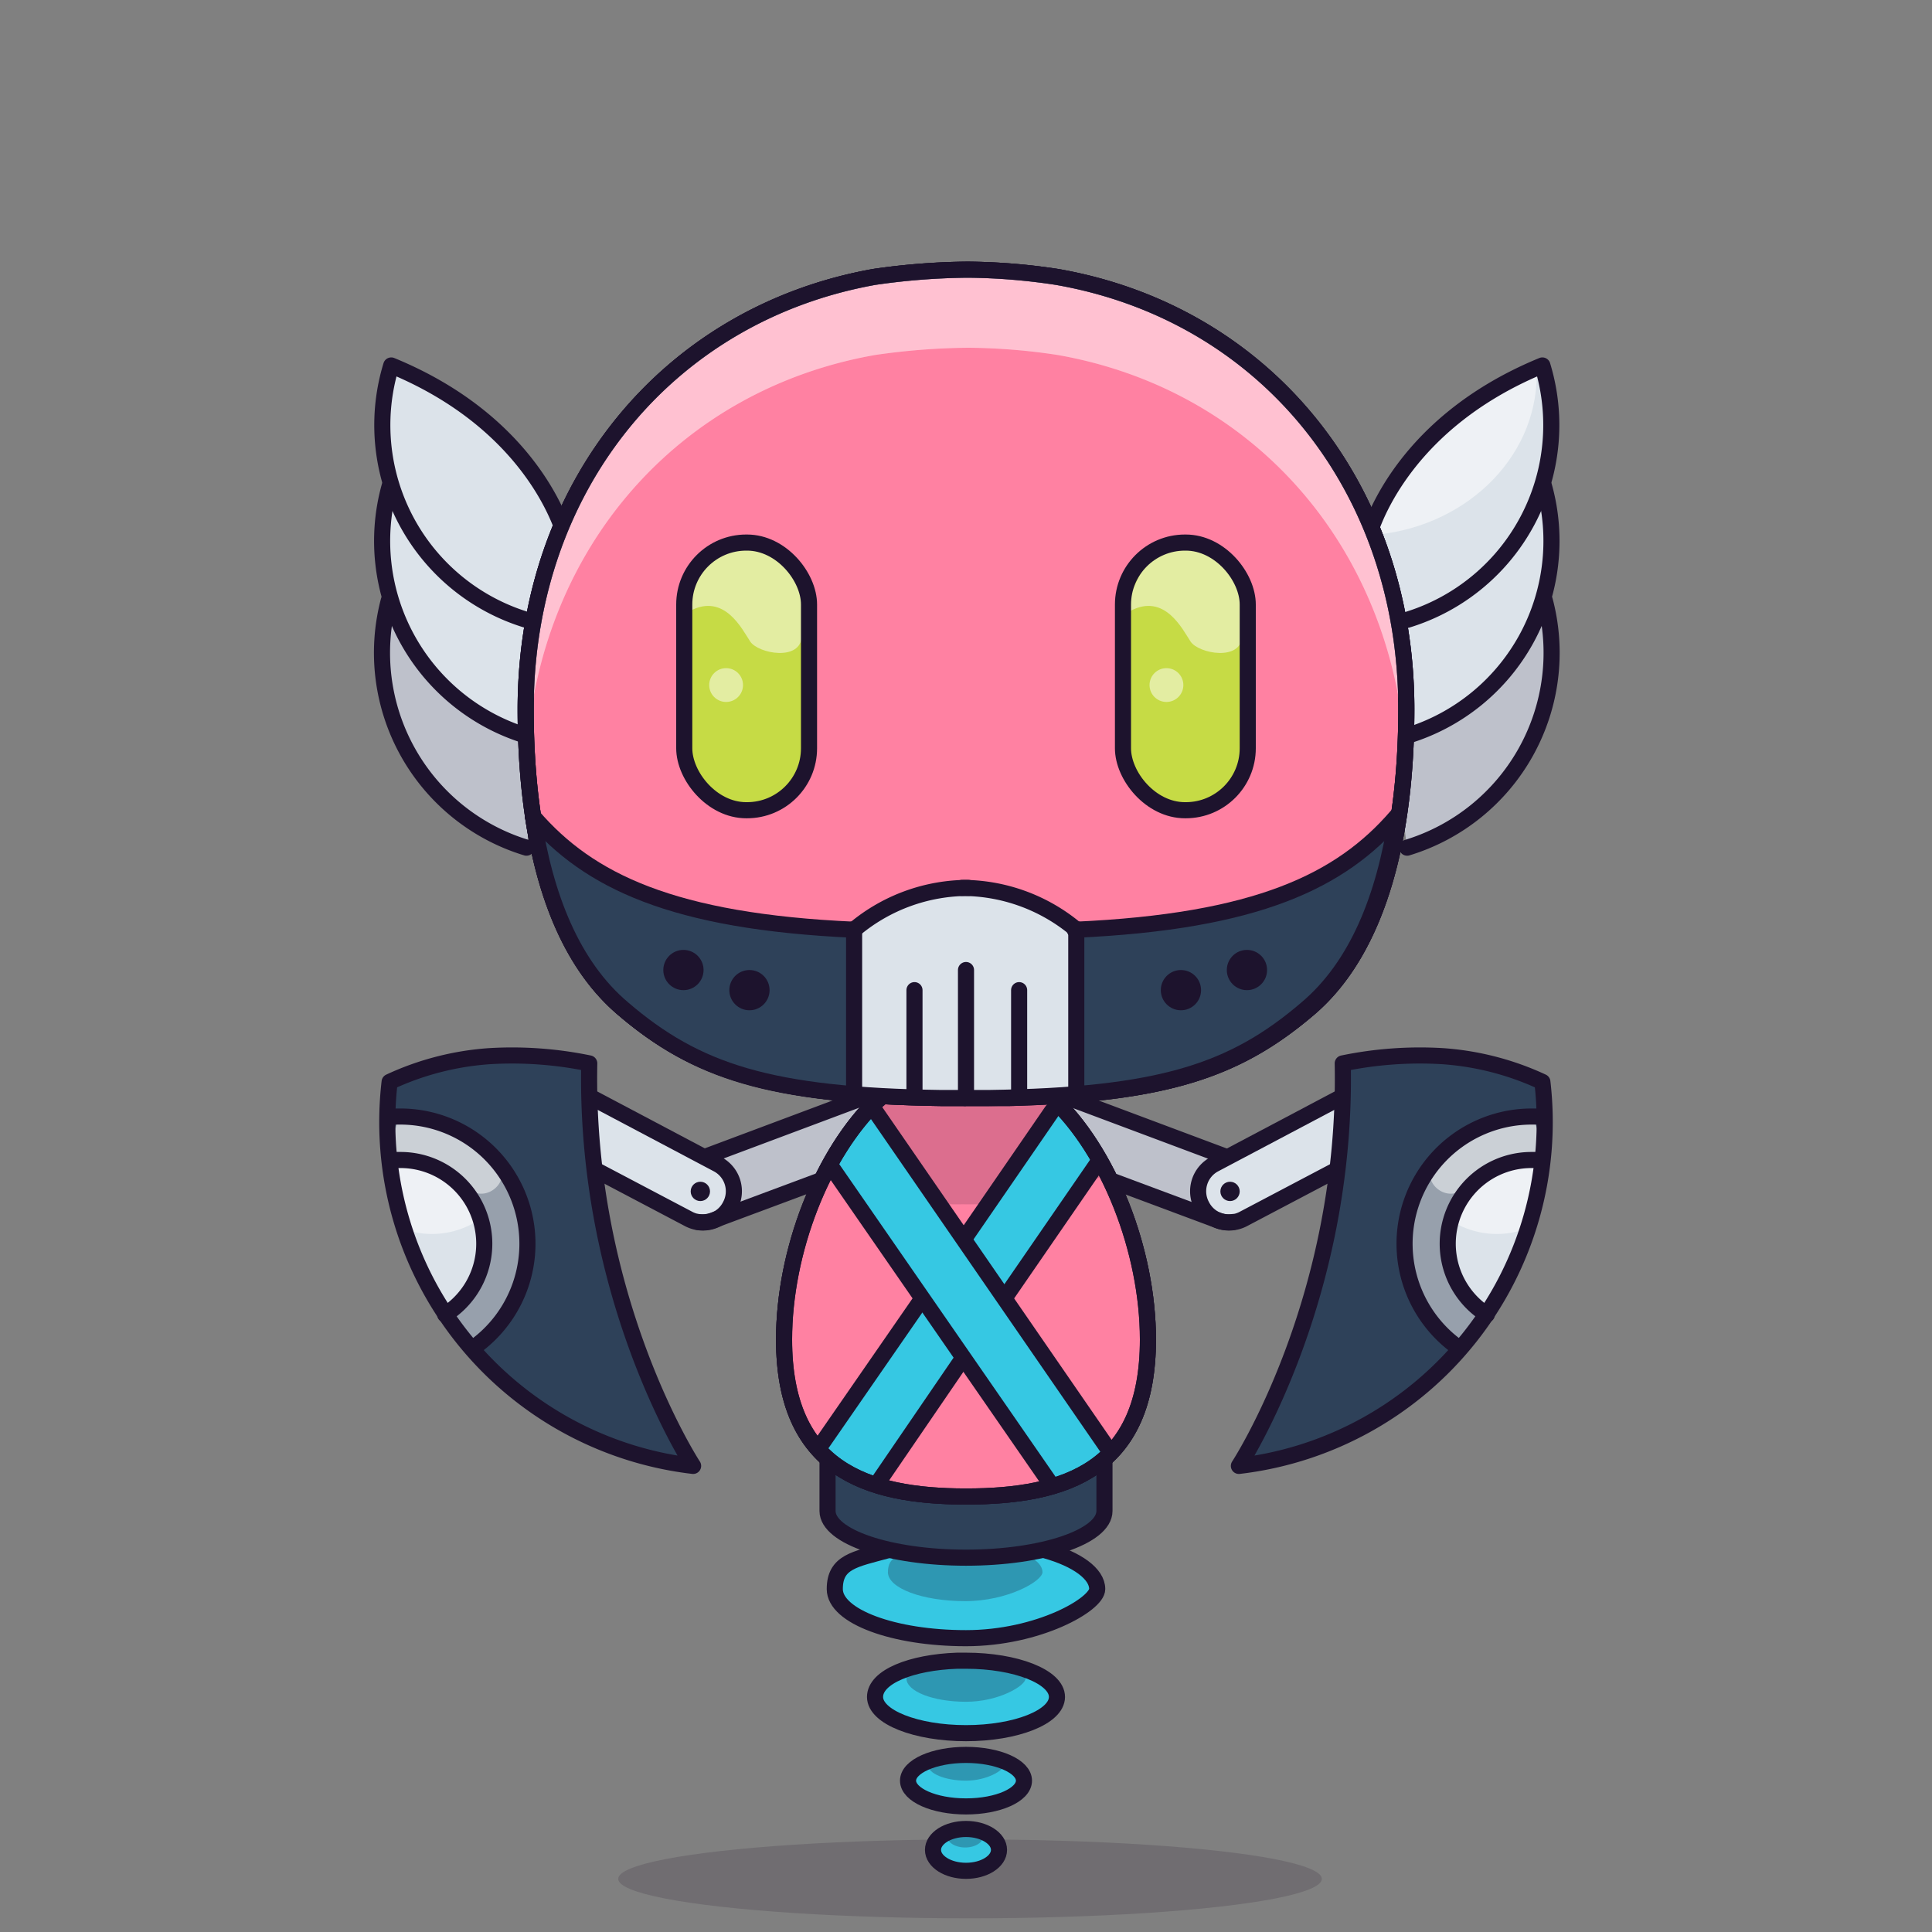 <svg xmlns="http://www.w3.org/2000/svg" xmlns:xlink="http://www.w3.org/1999/xlink" viewBox="0 0 240 240">
  <rect x="0" y="0" width="240" height="240" fill="#808080" stroke="none"/>
  <ellipse cx="120.5" cy="233.4" rx="43.7" ry="4.9" style="fill:#180621;opacity:0.15"/>
  <g>
    <title>03</title>
    <path d="M129.9,192.6c3.9,1.1,6.4,2.9,6.4,4.8s-7.3,6.1-16.3,6.1-16.3-2.7-16.3-6.1,2.5-3.7,6.5-4.8" style="fill:#36c8e3"/>
    <ellipse cx="120" cy="229.8" rx="4.1" ry="2.6" style="fill:#36c8e3"/>
    <ellipse cx="120" cy="221.2" rx="7.2" ry="3.2" style="fill:#36c8e3"/>
    <path d="M118.9,206.3H120c6.2,0,11.3,2,11.3,4.5s-5.1,4.5-11.3,4.5-11.3-2-11.3-4.5,4.5-4.3,10.2-4.5" style="fill:#36c8e3"/>
    <path d="M125.8,192.5c2.3.7,3.7,1.7,3.7,2.8s-4.3,3.6-9.6,3.6-9.6-1.6-9.6-3.6,1.5-2.2,3.8-2.8" style="fill:#180621;opacity:0.25"/>
    <path d="M124.5,206.2c1.8.5,2.9,1.4,2.9,2.3s-3.3,2.9-7.4,2.9-7.4-1.3-7.4-2.9,1.1-1.8,2.9-2.3" style="fill:#180621;opacity:0.25"/>
    <path d="M122.9,217.8c1.1.4,1.8.9,1.8,1.5s-2.1,1.9-4.7,1.9-4.7-.9-4.7-1.9.7-1.2,1.9-1.5" style="fill:#180621;opacity:0.25"/>
    <path d="M121.3,227.1a1.3,1.3,0,0,1,.8,1.1c0,.7-1,1.3-2.2,1.3s-2.2-.6-2.2-1.3a1.3,1.3,0,0,1,.9-1.1" style="fill:#180621;opacity:0.25"/>
    <path d="M137.2,180.3H102.8v7.4c0,3.2,7.7,5.8,17.2,5.8s17.2-2.6,17.2-5.8Z" style="fill:#2e4159"/>
    <path d="M129.9,192.6c3.9,1.1,6.4,2.9,6.4,4.8s-7.3,6.1-16.3,6.1-16.3-2.7-16.3-6.1,2.5-3.7,6.5-4.8" style="fill:none;stroke:#1d132d;stroke-linecap:round;stroke-linejoin:round;stroke-width:2px"/>
    <path d="M118.9,206.3H120c6.2,0,11.3,2,11.3,4.5s-5.1,4.5-11.3,4.5-11.3-2-11.3-4.5,4.5-4.3,10.2-4.5" style="fill:none;stroke:#1d132d;stroke-linecap:round;stroke-linejoin:round;stroke-width:2px"/>
    <ellipse cx="120" cy="221.2" rx="7.2" ry="3.2" style="fill:none;stroke:#1d132d;stroke-linecap:round;stroke-linejoin:round;stroke-width:2px"/>
    <ellipse cx="120" cy="229.8" rx="4.1" ry="2.6" style="fill:none;stroke:#1d132d;stroke-linecap:round;stroke-linejoin:round;stroke-width:2px"/>
    <path d="M137.2,180.3H102.8v7.4c0,3.2,7.7,5.8,17.2,5.8s17.2-2.6,17.2-5.8Z" style="fill:none;stroke:#1d132d;stroke-miterlimit:10;stroke-width:2px"/>
  </g>
  <g>
    <title>01</title>
    <path d="M87.6,143.7l21.9-8.2a3.9,3.9,0,0,1,5,2.3h0a3.9,3.9,0,0,1-2.3,5l-23.6,8.8a3.8,3.8,0,0,1-1.9.2" style="fill:#dce3ea"/>
    <path d="M87.6,143.7l21.9-8.2a3.9,3.9,0,0,1,5,2.3h0a3.9,3.9,0,0,1-2.3,5l-23.6,8.8a3.8,3.8,0,0,1-1.9.2" style="fill:#180621;opacity:0.15"/>
    <path d="M48.4,134.4a43,43,0,0,0,37.7,47.7s-13.5-20.6-12.9-50a47.3,47.3,0,0,0-12.4-.9A35.1,35.1,0,0,0,48.4,134.4Z" style="fill:#2e4159"/>
    <path d="M58.5,167.3c-13.8-17.3-9.1-28.7-8.7-28.7a15.8,15.8,0,0,1,8.9,28.8" style="fill:#fff;opacity:0.5"/>
    <path d="M58.5,167.3l-1.4-1.8Z" style="fill:#fff;opacity:0.5"/>
    <path d="M48.7,144a14.3,14.3,0,0,1,9.4,3.6c2.2,2,5.4-.8,3.9-3h0a15.7,15.7,0,0,0-12.3-6c-.2,0-1.2,2.3-1.1,6.3C48.7,144.6,48.7,144.3,48.7,144Z" style="fill:#fff;opacity:0.5"/>
    <path d="M49,148.2v0Z" style="fill:#fff;opacity:0.5"/>
    <path d="M48.8,147v0Z" style="fill:#fff;opacity:0.5"/>
    <path d="M48.7,145.9v0Z" style="fill:#fff;opacity:0.5"/>
    <path d="M65.4,152.4v0Z" style="fill:#fff;opacity:0.5"/>
    <path d="M65.1,150.8v0Z" style="fill:#fff;opacity:0.5"/>
    <path d="M62.1,144.6a15.9,15.9,0,0,1,1.9,3A15.8,15.8,0,0,0,62.1,144.6Z" style="fill:#fff;opacity:0.5"/>
    <path d="M64.7,149.4l.2.7Z" style="fill:#fff;opacity:0.5"/>
    <path d="M64.2,148l.3.8Z" style="fill:#fff;opacity:0.5"/>
    <path d="M53.4,159.9l-.6-1.1Z" style="fill:#fff;opacity:0.5"/>
    <path d="M54.4,161.5l-.6-1Z" style="fill:#fff;opacity:0.5"/>
    <path d="M52.6,158.3l-.7-1.5Z" style="fill:#fff;opacity:0.5"/>
    <path d="M55.5,163.2l-.7-1.1Z" style="fill:#fff;opacity:0.5"/>
    <path d="M56.7,165l-.8-1.2Z" style="fill:#fff;opacity:0.5"/>
    <path d="M50.4,153.4l-.3-.9Z" style="fill:#fff;opacity:0.5"/>
    <path d="M50,152.1l-.3-.9Z" style="fill:#fff;opacity:0.5"/>
    <path d="M51.7,156.5l-.5-1.2Z" style="fill:#fff;opacity:0.5"/>
    <path d="M49.6,150.8q-.3-1.3-.5-2.4C49.2,149.1,49.4,149.9,49.6,150.8Z" style="fill:#fff;opacity:0.5"/>
    <path d="M51,154.9l-.4-.9Z" style="fill:#fff;opacity:0.5"/>
    <path d="M55.3,162.4c-8.6-10.8-6.2-18.3-6-18.3a10.6,10.6,0,0,1,10.3,10.2,9.8,9.8,0,0,1-4.3,8.1" style="fill:#dce3ea"/>
    <path d="M59.3,151.7a10.7,10.7,0,0,0-9.9-7.6c-.2,0-1.3,3.2.5,8.5a10.6,10.6,0,0,0,9.5-1Z" style="fill:#fff;opacity:0.5"/>
    <path d="M73.6,136.4l15.5,8.2a3.8,3.8,0,0,1,1.6,5.2h0a3.8,3.8,0,0,1-5.2,1.6l-11.2-5.9" style="fill:#dce3ea"/>
    <path d="M48.4,134.4a43,43,0,0,0,37.7,47.7s-13.5-20.6-12.9-50a47.3,47.3,0,0,0-12.4-.9A35.1,35.1,0,0,0,48.4,134.4Z" style="fill:none;stroke:#1d132d;stroke-linecap:round;stroke-linejoin:round;stroke-width:2px"/>
    <path d="M48.6,144.1h1.2a10.4,10.4,0,0,1,5.5,19.2" style="fill:none;stroke:#1d132d;stroke-linecap:round;stroke-linejoin:round;stroke-width:2px"/>
    <path d="M48.6,138.7h1.2a15.8,15.8,0,0,1,8.9,28.8" style="fill:none;stroke:#1d132d;stroke-linecap:round;stroke-linejoin:round;stroke-width:2px"/>
    <path d="M73.6,136.4l15.5,8.2a3.8,3.8,0,0,1,1.6,5.2h0a3.8,3.8,0,0,1-5.2,1.6l-11.2-5.9" style="fill:none;stroke:#1d132d;stroke-linecap:round;stroke-linejoin:round;stroke-width:2px"/>
    <path d="M87.6,143.7l21.9-8.2a3.9,3.9,0,0,1,5,2.3h0a3.9,3.9,0,0,1-2.3,5l-23.6,8.8a3.8,3.8,0,0,1-1.9.2" style="fill:none;stroke:#1d132d;stroke-linecap:round;stroke-linejoin:round;stroke-width:2px"/>
    <path d="M152.3,143.7l-21.9-8.2a3.9,3.9,0,0,0-5,2.3h0a3.9,3.9,0,0,0,2.3,5l23.6,8.8a3.8,3.8,0,0,0,1.9.2" style="fill:#dce3ea"/>
    <path d="M152.3,143.7l-21.9-8.2a3.9,3.9,0,0,0-5,2.3h0a3.9,3.9,0,0,0,2.3,5l23.6,8.8a3.8,3.8,0,0,0,1.9.2" style="fill:#180621;opacity:0.15"/>
    <path d="M191.6,134.4a43,43,0,0,1-37.7,47.7s13.5-20.6,12.9-50a47.3,47.3,0,0,1,12.4-.9A35.1,35.1,0,0,1,191.6,134.4Z" style="fill:#2e4159"/>
    <path d="M181.5,167.3c13.8-17.3,9.1-28.7,8.8-28.7a15.8,15.8,0,0,0-8.9,28.8" style="fill:#fff;opacity:0.5"/>
    <path d="M181.5,167.3l1.4-1.8Z" style="fill:#fff;opacity:0.5"/>
    <path d="M191.3,144a14.3,14.3,0,0,0-9.4,3.6c-2.2,2-5.4-.8-3.9-3h0a15.7,15.7,0,0,1,12.3-6c.2,0,1.2,2.3,1.1,6.3C191.3,144.6,191.3,144.3,191.3,144Z" style="fill:#fff;opacity:0.5"/>
    <path d="M191,148.2v0Z" style="fill:#fff;opacity:0.5"/>
    <path d="M191.1,147v0Z" style="fill:#fff;opacity:0.5"/>
    <path d="M191.2,145.9v0Z" style="fill:#fff;opacity:0.5"/>
    <path d="M174.6,152.4v0Z" style="fill:#fff;opacity:0.5"/>
    <path d="M174.9,150.8v0Z" style="fill:#fff;opacity:0.5"/>
    <path d="M177.9,144.6a15.9,15.9,0,0,0-1.9,3A15.8,15.8,0,0,1,177.9,144.6Z" style="fill:#fff;opacity:0.5"/>
    <path d="M175.3,149.4l-.2.7Z" style="fill:#fff;opacity:0.5"/>
    <path d="M175.8,148l-.3.8Z" style="fill:#fff;opacity:0.5"/>
    <path d="M186.6,159.9l.6-1.1Z" style="fill:#fff;opacity:0.5"/>
    <path d="M185.6,161.5l.6-1Z" style="fill:#fff;opacity:0.5"/>
    <path d="M187.4,158.3l.7-1.5Z" style="fill:#fff;opacity:0.5"/>
    <path d="M184.5,163.2l.7-1.1Z" style="fill:#fff;opacity:0.5"/>
    <path d="M183.3,165l.8-1.2Z" style="fill:#fff;opacity:0.5"/>
    <path d="M189.6,153.4l.3-.9Z" style="fill:#fff;opacity:0.5"/>
    <path d="M190,152.1l.3-.9Z" style="fill:#fff;opacity:0.5"/>
    <path d="M188.3,156.5l.5-1.2Z" style="fill:#fff;opacity:0.5"/>
    <path d="M190.4,150.8q.3-1.3.5-2.4C190.8,149.1,190.6,149.9,190.4,150.8Z" style="fill:#fff;opacity:0.5"/>
    <path d="M189,154.9l.4-.9Z" style="fill:#fff;opacity:0.5"/>
    <path d="M184.7,162.4c8.6-10.8,6.2-18.3,6-18.3a10.6,10.6,0,0,0-10.3,10.2,9.8,9.8,0,0,0,4.3,8.1" style="fill:#dce3ea"/>
    <path d="M180.3,151.7a10.7,10.7,0,0,1,9.9-7.6c.2,0,1.3,3.2-.5,8.5a10.6,10.6,0,0,1-9.5-1Z" style="fill:#fff;opacity:0.5"/>
    <path d="M166.4,136.4l-15.5,8.2a3.8,3.8,0,0,0-1.6,5.2h0a3.8,3.8,0,0,0,5.2,1.6l11.2-5.9" style="fill:#dce3ea"/>
    <path d="M191.6,134.4a43,43,0,0,1-37.7,47.7s13.5-20.6,12.9-50a47.3,47.3,0,0,1,12.4-.9A35.1,35.1,0,0,1,191.6,134.4Z" style="fill:none;stroke:#1d132d;stroke-linecap:round;stroke-linejoin:round;stroke-width:2px"/>
    <path d="M191.4,144.1h-1.2a10.4,10.4,0,0,0-5.5,19.2" style="fill:none;stroke:#1d132d;stroke-linecap:round;stroke-linejoin:round;stroke-width:2px"/>
    <path d="M191.4,138.7h-1.2a15.8,15.8,0,0,0-8.9,28.8" style="fill:none;stroke:#1d132d;stroke-linecap:round;stroke-linejoin:round;stroke-width:2px"/>
    <path d="M166.4,136.4l-15.5,8.2a3.8,3.8,0,0,0-1.6,5.2h0a3.8,3.8,0,0,0,5.2,1.6l11.2-5.9" style="fill:none;stroke:#1d132d;stroke-linecap:round;stroke-linejoin:round;stroke-width:2px"/>
    <path d="M152.3,143.7l-21.9-8.2a3.9,3.9,0,0,0-5,2.3h0a3.9,3.9,0,0,0,2.3,5l23.6,8.8a3.8,3.8,0,0,0,1.9.2" style="fill:none;stroke:#1d132d;stroke-linecap:round;stroke-linejoin:round;stroke-width:2px"/>
    <circle cx="87" cy="148" r="1.2" style="fill:#1d132d"/>
    <circle cx="152.8" cy="148" r="1.2" style="fill:#1d132d"/>
  </g>
  <g>
    <title>06</title>
    <path d="M49.3,45.6c0,.3,0,.6,0,.9,0,10.6,9.2,19.3,20.9,20C69.4,63.9,65.1,52.5,49.3,45.6Z" style="fill:#fff;opacity:0.5"/>
    <path d="M169.9,67s3.2-14,21.7-21.6h0c1.7,5.6.2,15.1.2,15.1,1.5,5.3.1,14.2.1,14.2a25.3,25.3,0,0,1-17.1,30.7Z" style="fill:#dce3ea"/>
    <path d="M192.5,67h0a59.2,59.2,0,0,1-.6,7.7,25.3,25.3,0,0,1-17.1,30.7L172.9,91C184.1,88.7,191.9,78.6,192.5,67Z" style="fill:#180621;opacity:0.15"/>
    <path d="M190.9,45.6c0,.3,0,.6,0,.9,0,10.6-9.2,19.3-20.9,20C170.8,63.9,175.2,52.5,190.9,45.6Z" style="fill:#fff;opacity:0.5"/>
    <path d="M70.3,67S67.1,53,48.6,45.4h0c-1.7,5.6-.2,15.1-.2,15.1-1.5,5.3-.1,14.2-.1,14.2a25.3,25.3,0,0,0,17.1,30.7Z" style="fill:#dce3ea"/>
    <path d="M47.8,67h0a59.2,59.2,0,0,0,.6,7.7,25.3,25.3,0,0,0,17.1,30.7L67.3,91C56.1,88.7,48.3,78.6,47.8,67Z" style="fill:#180621;opacity:0.15"/>
    <path d="M48.3,74.6a25.3,25.3,0,0,0,17.1,30.7" style="fill:none;stroke:#1d132d;stroke-linecap:round;stroke-linejoin:round;stroke-width:2px"/>
    <path d="M48.4,60.4a25.3,25.3,0,0,0,17,31" style="fill:none;stroke:#1d132d;stroke-linecap:round;stroke-linejoin:round;stroke-width:2px"/>
    <path d="M70.3,67S67.1,53,48.6,45.4h0A25.3,25.3,0,0,0,65.4,77" style="fill:none;stroke:#1d132d;stroke-linecap:round;stroke-linejoin:round;stroke-width:2px"/>
    <path d="M191.9,74.6a25.3,25.3,0,0,1-17.1,30.7" style="fill:none;stroke:#1d132d;stroke-linecap:round;stroke-linejoin:round;stroke-width:2px"/>
    <path d="M191.8,60.4a25.3,25.3,0,0,1-17,31" style="fill:none;stroke:#1d132d;stroke-linecap:round;stroke-linejoin:round;stroke-width:2px"/>
    <path d="M169.9,67s3.2-14,21.7-21.6h0A25.3,25.3,0,0,1,174.8,77" style="fill:none;stroke:#1d132d;stroke-linecap:round;stroke-linejoin:round;stroke-width:2px"/>
  </g>
  <g>
    <title>02</title>
    <path d="M125.4,136.4c19.6-.5,28.4-3.6,37.2-11.1s12.1-21.8,12.1-37.2c0-27.7-17.6-49.2-43.4-53.7a76.8,76.8,0,0,0-11.1-.9,84.7,84.7,0,0,0-11.6.9C82.9,39,65.3,60.5,65.3,88.1c0,15.4,3.2,29.6,12.1,37.2s18.2,10.8,39.5,11.1Z" style="fill:#ff81a2;stroke:#1d132d;stroke-miterlimit:10;stroke-width:2px"/>
    <path d="M109.2,136.5c-7,6.6-11.8,18.9-11.8,29.9,0,16,10.1,19.5,22.6,19.5s22.6-3.4,22.6-19.5c0-11.1-4.9-23.5-12-30.1" style="fill:#ff81a2;stroke:#1d132d;stroke-miterlimit:10;stroke-width:2px"/>
    <path d="M130.9,136.7c-3.4.7-18,.5-21.3-.1h-.4c-7,6.6-11.8,18.9-11.8,29.9,0,16,10.1,19.5,22.6,19.5s22.6-3.4,22.6-19.5C142.6,155.5,137.8,143.3,130.9,136.7Z" style="fill:#ff81a2"/>
    <path d="M130.5,136.2c-3.1.3-6.1.6-9.4.6a111.1,111.1,0,0,1-12.3-.4L102,146a41,41,0,0,0,17.6,3.6,40.7,40.7,0,0,0,17.8-3.7C137.2,145.6,130.9,136.7,130.5,136.2Z" style="fill:#180621;opacity:0.15"/>
    <polyline points="136.4 144.4 108.9 184.4 101.7 179.9 131 137.6" style="fill:#36c8e3"/>
    <polyline points="103.2 145.2 130.4 184.2 138 180.4 108.3 137.7" style="fill:#36c8e3"/>
    <line x1="108.5" y1="137.7" x2="137.8" y2="180.2" style="fill:none;stroke:#1d132d;stroke-linecap:round;stroke-linejoin:round;stroke-width:2px"/>
    <line x1="103.1" y1="144.7" x2="130.5" y2="184.3" style="fill:none;stroke:#1d132d;stroke-linecap:round;stroke-linejoin:round;stroke-width:2px"/>
    <line x1="114.5" y1="161.4" x2="101.7" y2="179.9" style="fill:none;stroke:#1d132d;stroke-linecap:round;stroke-linejoin:round;stroke-width:2px"/>
    <line x1="130.7" y1="138" x2="119.9" y2="153.7" style="fill:none;stroke:#1d132d;stroke-linecap:round;stroke-linejoin:round;stroke-width:2px"/>
    <line x1="119.5" y1="168.9" x2="108.9" y2="184.4" style="fill:none;stroke:#1d132d;stroke-linecap:round;stroke-linejoin:round;stroke-width:2px"/>
    <line x1="136.4" y1="144.4" x2="124.9" y2="161.1" style="fill:none;stroke:#1d132d;stroke-linecap:round;stroke-linejoin:round;stroke-width:2px"/>
    <path d="M109.5,136.3l-.6.5c-6.9,6.7-11.5,18.8-11.5,29.6,0,16,10.1,19.5,22.6,19.5s22.6-3.4,22.6-19.5c0-11-4.8-23.3-11.8-29.9l-.2-.2" style="fill:none;stroke:#1d132d;stroke-linecap:round;stroke-linejoin:round;stroke-width:2px"/>
    <g style="opacity:0.3">
      <path d="M108.7,44.1a84.7,84.7,0,0,1,11.6-.9,76.8,76.8,0,0,1,11.1.9c24.4,4.3,41.5,23.9,43.2,49.5q.1-2.7.1-5.5c0-27.7-17.6-49.2-43.4-53.7a76.8,76.8,0,0,0-11.1-.9,84.7,84.7,0,0,0-11.6.9C82.9,39,65.3,60.5,65.3,88.1q0,2.8.1,5.5C67.1,68,84.3,48.4,108.7,44.1Z" style="fill:#fff"/>
    </g>
    <path d="M125.4,136.4c19.6-.5,28.4-3.6,37.2-11.1s12.1-21.8,12.1-37.2c0-27.7-17.6-49.2-43.4-53.7a76.8,76.8,0,0,0-11.1-.9,84.7,84.7,0,0,0-11.6.9C82.9,39,65.3,60.5,65.3,88.1c0,15.4,3.2,29.6,12.1,37.2s18.2,10.8,39.5,11.1Z" style="fill:none;stroke:#1d132d;stroke-miterlimit:10;stroke-width:2px"/>
    <path d="M109.2,136.5c-7,6.6-11.8,18.9-11.8,29.9,0,16,10.1,19.5,22.6,19.5s22.6-3.4,22.6-19.5c0-11.1-4.9-23.5-12-30.1" style="fill:none;stroke:#1d132d;stroke-miterlimit:10;stroke-width:2px"/>
    <g style="opacity:0.3">
      <path d="M108.7,44.1a84.7,84.7,0,0,1,11.6-.9,76.8,76.8,0,0,1,11.1.9c24.4,4.3,41.5,23.9,43.2,49.5q.1-2.7.1-5.5c0-27.7-17.6-49.2-43.4-53.7a76.8,76.8,0,0,0-11.1-.9,84.7,84.7,0,0,0-11.6.9C82.9,39,65.3,60.5,65.3,88.1q0,2.8.1,5.5C67.1,68,84.3,48.4,108.7,44.1Z" style="fill:#fff"/>
    </g>
    <path d="M125.4,136.4c19.6-.5,28.4-3.6,37.2-11.1s12.1-21.8,12.1-37.2c0-27.7-17.6-49.2-43.4-53.7a76.8,76.8,0,0,0-11.1-.9,84.7,84.7,0,0,0-11.6.9C82.9,39,65.3,60.5,65.3,88.1c0,15.4,3.2,29.6,12.1,37.2s18.2,10.8,39.5,11.1Z" style="fill:none;stroke:#1d132d;stroke-miterlimit:10;stroke-width:2px"/>
  </g>
  <g>
    <title>01</title>
    <path d="M106.1,135.8V115.4h.1a22,22,0,0,1,14.1-5.1s.8,19.5.8,26.5" style="fill:#dce3ea"/>
    <path d="M106.6,121.3l-.2-2c-.7-1.6-.8-3.1-.2-4.1H106a135.3,135.3,0,0,1-21.5-2.7c-6.9-1.5-14.1-5-17.9-11.2h-.4c1.5,10,4.9,18.6,11.2,23.9s14.9,9.6,29,10.7C106.4,130.9,106.5,126.1,106.6,121.3Z" style="fill:#2e4159"/>
    <path d="M133.7,136.1V115.7h-.1a22,22,0,0,0-14.1-5.1s-.8,19.5-.8,26.5" style="fill:#dce3ea"/>
    <path d="M133.2,121.6l.2-2c.7-1.6.8-3.1.2-4.1h.2a135.3,135.3,0,0,0,21.5-2.7c6.9-1.5,14.1-5,17.9-11.2h.4c-1.5,10-4.9,18.6-11.2,23.9s-14.9,9.6-29,10.7C133.4,131.2,133.3,126.4,133.2,121.6Z" style="fill:#2e4159"/>
    <circle cx="93.1" cy="123" r="2.5" style="fill:#1d132d"/>
    <circle cx="84.9" cy="120.5" r="2.5" style="fill:#1d132d"/>
    <path d="M66.2,101.4c6.9,8,17.3,13.1,40,14.1" style="fill:none;stroke:#1d132d;stroke-linecap:round;stroke-linejoin:round;stroke-width:2px"/>
    <path d="M66.2,101.4c1.5,10,4.9,18.6,11.2,23.9,9.1,7.8,18.2,10.8,39.5,11.1H120" style="fill:none;stroke:#1d132d;stroke-miterlimit:10;stroke-width:2px"/>
    <path d="M106.1,135.8V115.4h.1a22,22,0,0,1,14.1-5.1" style="fill:none;stroke:#1d132d;stroke-linecap:round;stroke-linejoin:round;stroke-width:2px"/>
    <circle cx="146.7" cy="123" r="2.5" style="fill:#1d132d"/>
    <circle cx="154.9" cy="120.5" r="2.5" style="fill:#1d132d"/>
    <path d="M173.5,101.4c-6.9,8-17.3,13.1-40,14.1" style="fill:none;stroke:#1d132d;stroke-linecap:round;stroke-linejoin:round;stroke-width:2px"/>
    <path d="M173.5,101.4c-1.5,10-4.9,18.6-11.2,23.9-9.1,7.8-18.2,10.8-39.5,11.1h-3.1" style="fill:none;stroke:#1d132d;stroke-miterlimit:10;stroke-width:2px"/>
    <path d="M133.7,135.8V115.4h-.1a22,22,0,0,0-14.1-5.1" style="fill:none;stroke:#1d132d;stroke-linecap:round;stroke-linejoin:round;stroke-width:2px"/>
    <line x1="113.6" y1="136" x2="113.6" y2="123" style="fill:none;stroke:#1d132d;stroke-linecap:round;stroke-linejoin:round;stroke-width:2px"/>
    <line x1="120" y1="136" x2="120" y2="120.5" style="fill:none;stroke:#1d132d;stroke-linecap:round;stroke-linejoin:round;stroke-width:2px"/>
    <line x1="126.6" y1="136" x2="126.6" y2="123" style="fill:none;stroke:#1d132d;stroke-linecap:round;stroke-linejoin:round;stroke-width:2px"/>
  </g>
  <g>
    <title>03</title>
    <rect x="85" y="67.4" width="15.5" height="33.25" rx="7.7" ry="7.7" style="fill:#c6db45"/>
    <path d="M85.4,75l.3.9c4.3-2.3,6.5,2.3,7.5,3.8s6.3,2.5,6.4-.7C103.3,70.7,90.4,59.4,85.4,75Z" style="fill:#fff;opacity:0.5"/>
    <circle cx="90.2" cy="85.1" r="2.1" style="fill:#fff;opacity:0.5"/>
    <rect x="85" y="67.4" width="15.5" height="33.25" rx="7.7" ry="7.7" style="fill:none;stroke:#1d132d;stroke-linecap:round;stroke-linejoin:round;stroke-width:2px"/>
    <rect x="139.5" y="67.4" width="15.5" height="33.25" rx="7.7" ry="7.7" style="fill:#c6db45"/>
    <path d="M140.1,75l.3.9c4.3-2.3,6.5,2.3,7.5,3.8s6.3,2.5,6.4-.7C158,70.7,145,59.4,140.1,75Z" style="fill:#fff;opacity:0.5"/>
    <circle cx="144.9" cy="85.1" r="2.1" style="fill:#fff;opacity:0.5"/>
    <rect x="139.5" y="67.4" width="15.5" height="33.25" rx="7.7" ry="7.7" style="fill:none;stroke:#1d132d;stroke-linecap:round;stroke-linejoin:round;stroke-width:2px"/>
  </g>
  <g/>
</svg>
